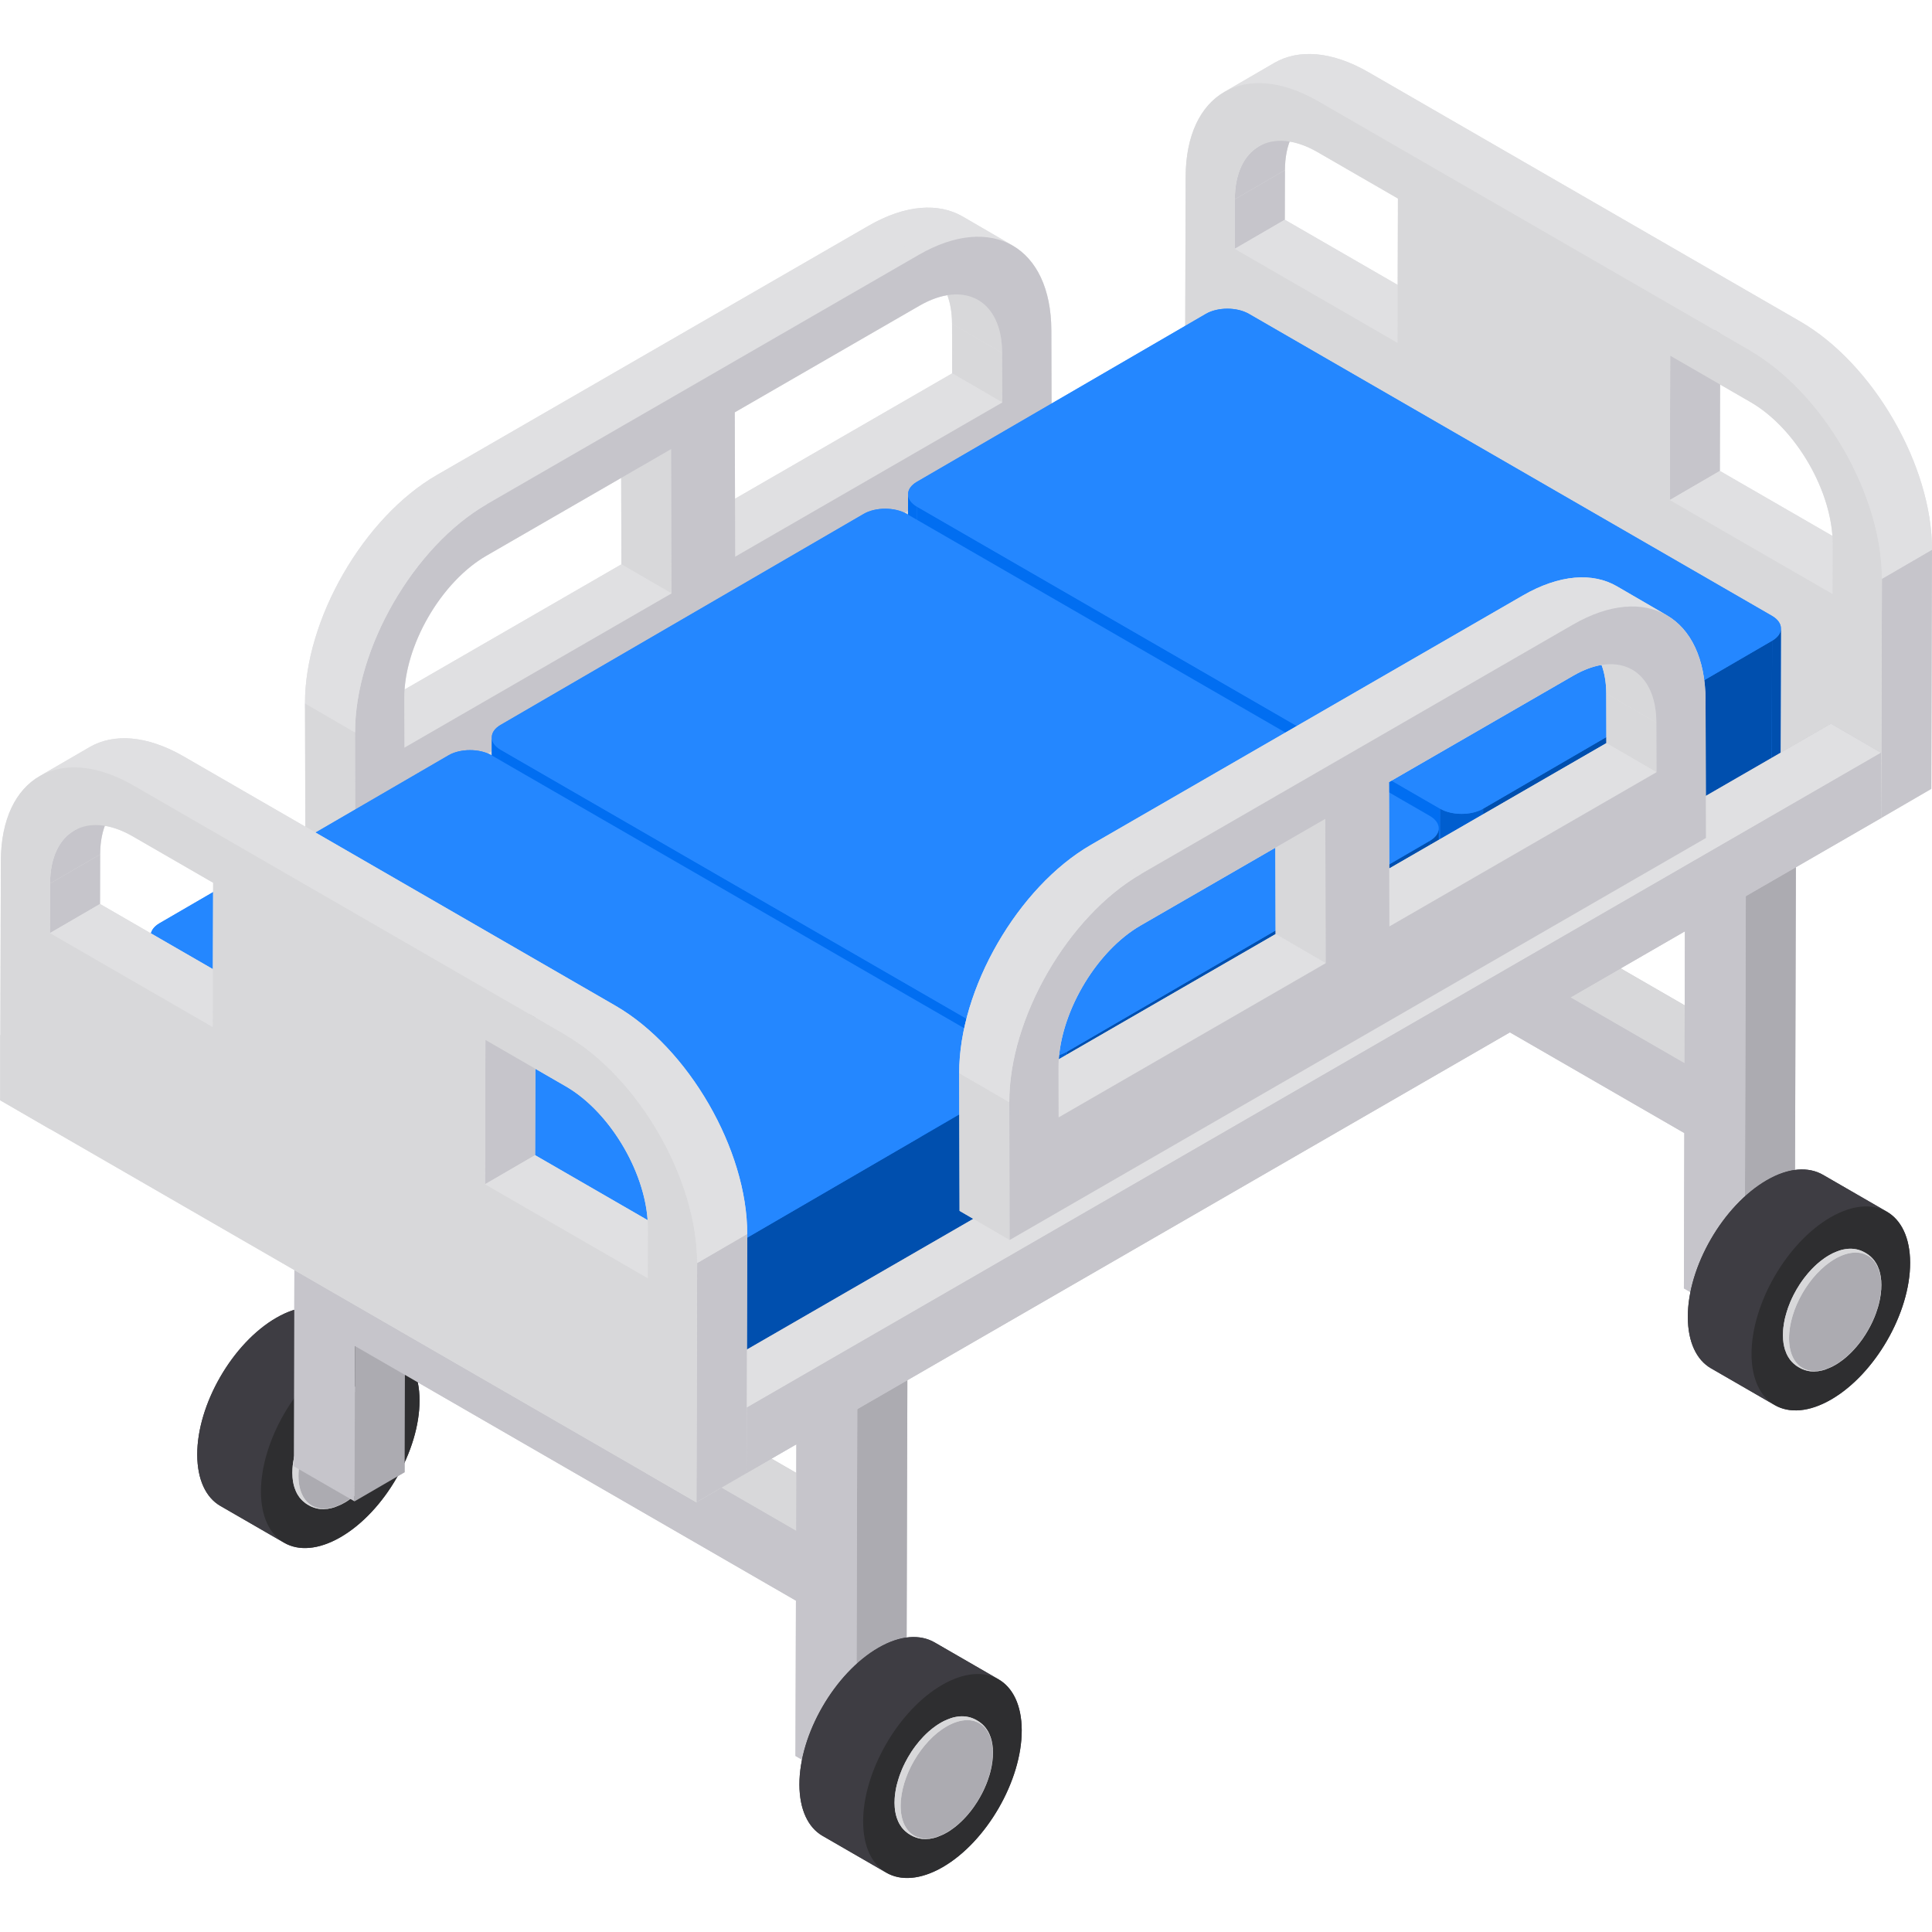 <?xml version="1.0" encoding="iso-8859-1"?>
<!-- Generator: Adobe Illustrator 19.0.0, SVG Export Plug-In . SVG Version: 6.00 Build 0)  -->
<svg version="1.1" id="Layer_1" xmlns="http://www.w3.org/2000/svg" xmlns:xlink="http://www.w3.org/1999/xlink" x="0px" y="0px"
	 viewBox="0 0 512.001 512.001" style="enable-background:new 0 0 512.001 512.001;" xml:space="preserve">
<g>
	<path style="fill:#3E3D43;" d="M310.58,284.835c3.832,2.312,9.181,2.035,15.095-1.378c11.607-6.701,20.984-22.943,20.946-36.28
		c-0.019-6.647-2.373-11.316-6.167-13.499c0.013,0.007,0.025,0.014,0.037,0.021l-16.924-9.771c-3.821-2.22-9.073-1.976-14.914,1.396
		c-11.606,6.7-20.984,22.943-20.946,36.28c0.019,6.626,2.319,11.355,6.091,13.547l16.924,9.771
		C310.674,284.893,310.627,284.863,310.58,284.835z"/>
	<path style="fill:#3E3D43;" d="M310.722,284.92l-16.924-9.771c-3.772-2.192-6.072-6.921-6.091-13.547
		c-0.038-13.336,9.34-29.579,20.946-36.28c5.84-3.372,11.093-3.616,14.914-1.396l16.924,9.771c-3.821-2.22-9.113-1.907-14.953,1.465
		c-11.606,6.7-20.984,22.943-20.946,36.28C304.611,278.067,306.949,282.728,310.722,284.92z"/>
</g>
<path style="fill:#2E2E30;" d="M325.675,283.457c-11.606,6.701-21.045,1.322-21.083-12.014c-0.038-13.336,9.34-29.579,20.946-36.28
	c11.607-6.701,21.045-1.322,21.083,12.014S337.28,276.756,325.675,283.457z"/>
<path style="fill:#D8D8DA;" d="M338.633,249.919c-0.062-0.253-0.154-0.587-0.239-0.833c-0.108-0.31-0.269-0.719-0.405-1.018
	c-0.095-0.207-0.236-0.476-0.353-0.672c-0.141-0.234-0.346-0.535-0.505-0.758c-0.017-0.024-0.173-0.24-0.501-0.597
	c-0.143-0.157-0.354-0.36-0.475-0.468c-0.302-0.266-0.479-0.399-0.648-0.522c-0.27-0.196-0.515-0.342-0.647-0.419l0,0l-0.174-0.101
	c-0.676-0.392-1.393-0.677-2.131-0.847c-1.016-0.234-1.866-0.208-2.309-0.177c-0.388,0.027-0.903,0.103-1.284,0.18
	c-0.341,0.068-0.789,0.19-1.118,0.3c-0.544,0.181-1.247,0.489-1.769,0.725c-0.282,0.127-0.636,0.341-0.909,0.487
	c-1.801,1.045-3.099,2.214-3.889,2.967c-0.326,0.31-0.987,0.967-1.76,1.872c-0.786,0.923-1.339,1.701-1.605,2.075
	c-0.218,0.307-0.793,1.139-1.425,2.234c-0.558,0.967-0.973,1.813-1.223,2.353c-0.14,0.303-0.567,1.226-0.996,2.433
	c-0.256,0.721-0.533,1.704-0.735,2.443c-0.243,0.89-0.545,2.74-0.579,3.685c-0.013,0.345-0.038,0.805-0.036,1.149
	c0.002,0.363,0.024,0.845,0.049,1.207c0.04,0.563,0.14,1.313,0.284,1.859c0.067,0.254,0.148,0.595,0.233,0.843
	c0.109,0.323,0.271,0.747,0.411,1.057c0.095,0.212,0.238,0.489,0.356,0.689c0.141,0.238,0.348,0.544,0.507,0.77
	c0.073,0.104,0.183,0.235,0.264,0.334c0.069,0.084,0.166,0.191,0.238,0.272c0.143,0.157,0.358,0.368,0.478,0.472
	c0.243,0.216,0.419,0.358,0.648,0.526c0.068,0.049,0.159,0.114,0.229,0.16c0.06,0.039,0.129,0.083,0.2,0.126
	c0.078,0.05,0.157,0.099,0.237,0.146l0.176,0.101c0.632,0.368,1.154,0.558,1.491,0.669c0.284,0.094,0.57,0.164,0.682,0.188
	c0.106,0.023,0.247,0.053,0.353,0.071c0.149,0.025,0.348,0.059,0.498,0.071c0.275,0.022,0.643,0.049,0.918,0.045
	c0.324-0.005,0.757-0.04,1.078-0.077c0.295-0.036,0.683-0.115,0.972-0.182c0.259-0.06,0.604-0.15,0.854-0.241
	c0.538-0.195,1.245-0.488,1.766-0.725c0.281-0.128,0.636-0.339,0.907-0.486c0.323-0.177,0.735-0.445,1.041-0.651
	c0.295-0.197,0.672-0.481,0.958-0.69c0.008-0.006,0.829-0.609,1.89-1.628c0.883-0.846,1.542-1.619,1.76-1.872
	c0.903-1.057,1.599-2.066,1.605-2.075c0.222-0.33,0.531-0.761,0.737-1.099c0.207-0.341,0.49-0.79,0.689-1.134
	c0.199-0.345,0.446-0.814,0.637-1.164c0.005-0.009,0.564-1.057,1.111-2.394c0.317-0.773,0.426-1.057,0.87-2.449
	c0.003-0.01,0.355-1.128,0.604-2.464c0.143-0.77,0.254-1.561,0.31-2.444C339.058,252.67,338.948,251.214,338.633,249.919z"/>
<path style="fill:#ACABB1;" d="M326.703,246.182c6.744-3.893,12.228-0.768,12.25,6.98c0.022,7.749-5.427,17.188-12.171,21.081
	c-6.743,3.893-12.228,0.768-12.25-6.982C314.51,259.513,319.959,250.074,326.703,246.182z"/>
<path style="fill:#D8D8DA;" d="M338.633,249.919c-0.062-0.253-0.154-0.587-0.239-0.833c-0.108-0.31-0.269-0.719-0.405-1.018
	c-0.095-0.207-0.236-0.476-0.353-0.672c-0.141-0.234-0.346-0.535-0.505-0.758c-0.017-0.024-0.173-0.24-0.501-0.597
	c-0.143-0.157-0.354-0.36-0.475-0.468c-0.302-0.266-0.479-0.399-0.648-0.522c-0.27-0.196-0.515-0.342-0.647-0.419l0,0l-0.174-0.101
	c-0.676-0.392-1.393-0.677-2.131-0.847c-1.016-0.234-1.866-0.208-2.309-0.177c-0.388,0.027-0.903,0.103-1.284,0.18
	c-0.341,0.068-0.789,0.19-1.118,0.3c-0.544,0.181-1.247,0.489-1.769,0.725c-0.282,0.127-0.636,0.341-0.909,0.487
	c-1.801,1.045-3.099,2.214-3.889,2.967c-0.326,0.31-0.987,0.967-1.76,1.872c-0.786,0.923-1.339,1.701-1.605,2.075
	c-0.218,0.307-0.793,1.139-1.425,2.234c-0.558,0.967-0.973,1.813-1.223,2.353c-0.14,0.303-0.567,1.226-0.996,2.433
	c-0.256,0.721-0.533,1.704-0.735,2.443c-0.243,0.89-0.545,2.74-0.579,3.685c-0.013,0.345-0.038,0.805-0.036,1.149
	c0.002,0.363,0.024,0.845,0.049,1.207c0.04,0.563,0.14,1.313,0.284,1.859c0.067,0.254,0.148,0.595,0.233,0.843
	c0.109,0.323,0.271,0.747,0.411,1.057c0.095,0.212,0.238,0.489,0.356,0.689c0.141,0.238,0.348,0.544,0.507,0.77
	c0.073,0.104,0.183,0.236,0.264,0.334c0.069,0.084,0.166,0.191,0.238,0.272c0.143,0.157,0.358,0.368,0.476,0.472
	c0.243,0.216,0.419,0.358,0.648,0.526c0.068,0.049,0.159,0.114,0.229,0.16c0.13,0.085,0.304,0.193,0.437,0.274l0.176,0.101
	c0.632,0.368,1.154,0.558,1.491,0.669c0.284,0.094,0.571,0.164,0.682,0.188c0.106,0.023,0.247,0.053,0.353,0.071
	c0.149,0.025,0.348,0.059,0.498,0.071c0.275,0.022,0.643,0.049,0.918,0.045c0.324-0.005,0.757-0.04,1.078-0.077
	c0.295-0.036,0.683-0.115,0.972-0.182c0.259-0.06,0.604-0.15,0.854-0.241c0.538-0.195,1.244-0.488,1.766-0.725
	c0.281-0.127,0.636-0.339,0.907-0.486c0.323-0.177,0.735-0.445,1.041-0.651c0.295-0.197,0.672-0.481,0.958-0.69
	c0.008-0.006,0.829-0.609,1.89-1.628c0.883-0.846,1.542-1.619,1.76-1.872c0.903-1.057,1.599-2.066,1.605-2.075
	c0.222-0.33,0.531-0.761,0.737-1.099c0.207-0.341,0.49-0.789,0.689-1.134c0.199-0.345,0.446-0.814,0.637-1.164
	c0.005-0.009,0.564-1.057,1.111-2.394c0.317-0.773,0.426-1.057,0.87-2.449c0.003-0.01,0.355-1.129,0.604-2.464
	c0.143-0.77,0.254-1.561,0.31-2.444C339.058,252.67,338.948,251.214,338.633,249.919z M326.782,274.243
	c-6.743,3.893-12.228,0.768-12.25-6.982c-0.022-7.748,5.427-17.186,12.17-21.08c6.744-3.893,12.228-0.768,12.25,6.98
	C338.975,260.911,333.526,270.349,326.782,274.243z"/>
<g>
	<polygon style="fill:#C6C5CB;" points="459.918,195.951 446.644,203.665 446.466,266.438 342.835,206.607 343.057,128.48 
		326.973,119.194 313.698,126.909 313.307,264.674 329.392,273.96 342.666,266.246 342.739,240.442 446.37,300.273 446.253,341.431 
		462.337,350.717 475.612,343.002 476.002,205.237 	"/>
	<polygon style="fill:#C6C5CB;" points="211.207,327.579 211.03,390.353 107.399,330.522 107.62,252.395 91.536,243.109 
		78.262,250.823 77.871,388.588 93.955,397.874 107.23,390.16 107.303,364.357 210.934,424.188 210.817,465.345 226.901,474.631 
		240.176,466.917 240.566,329.151 224.483,319.865 	"/>
</g>
<g style="enable-background:new    ;">
	<g>
		<polygon style="fill:#D8D8DA;" points="329.509,232.803 342.783,225.089 342.666,266.246 329.392,273.96 		"/>
		<polygon style="fill:#D8D8DA;" points="329.782,136.195 343.057,128.48 342.835,206.607 329.561,214.322 		"/>
		<polygon style="fill:#D8D8DA;" points="313.698,126.909 326.973,119.194 343.057,128.48 329.782,136.195 		"/>
		<polygon style="fill:#D8D8DA;" points="329.561,214.322 342.835,206.607 459.697,274.078 446.422,281.792 		"/>
	</g>
	<polygon style="fill:#ACABB1;" points="462.728,212.951 476.002,205.237 475.612,343.002 462.337,350.717 	"/>
	<polygon style="fill:#D8D8DA;" points="446.644,203.665 459.918,195.951 476.002,205.237 462.728,212.951 	"/>
	<polygon style="fill:#C6C5CB;" points="462.728,212.951 462.337,350.717 446.253,341.431 446.37,300.273 329.509,232.803 
		329.392,273.96 313.307,264.674 313.698,126.909 329.782,136.195 329.561,214.322 446.422,281.792 446.644,203.665 	"/>
</g>
<g>
	<path style="fill:#3E3D43;" d="M470.164,372.271c3.832,2.312,9.181,2.035,15.095-1.378c11.607-6.701,20.984-22.943,20.946-36.28
		c-0.019-6.647-2.373-11.316-6.167-13.499c0.013,0.007,0.025,0.014,0.037,0.021l-16.924-9.771c-3.821-2.22-9.073-1.976-14.914,1.396
		c-11.606,6.7-20.984,22.943-20.946,36.28c0.019,6.626,2.319,11.355,6.091,13.547l16.924,9.771
		C470.258,372.329,470.211,372.299,470.164,372.271z"/>
	<path style="fill:#3E3D43;" d="M470.305,372.356l-16.924-9.771c-3.772-2.192-6.072-6.921-6.091-13.547
		c-0.038-13.336,9.34-29.579,20.946-36.28c5.84-3.372,11.093-3.616,14.914-1.396l16.924,9.771c-3.821-2.22-9.113-1.907-14.952,1.465
		c-11.606,6.7-20.984,22.943-20.946,36.28C464.195,365.503,466.533,370.164,470.305,372.356z"/>
</g>
<path style="fill:#2E2E30;" d="M485.259,370.893c-11.606,6.7-21.045,1.322-21.083-12.014s9.34-29.579,20.946-36.28
	c11.607-6.701,21.045-1.322,21.083,12.014C506.243,347.949,496.865,364.192,485.259,370.893z"/>
<path style="fill:#D8D8DA;" d="M498.216,337.355c-0.062-0.253-0.154-0.587-0.239-0.833c-0.108-0.31-0.269-0.719-0.405-1.018
	c-0.095-0.207-0.236-0.476-0.353-0.672c-0.141-0.234-0.346-0.535-0.505-0.758c-0.017-0.024-0.173-0.24-0.5-0.597
	c-0.143-0.157-0.354-0.361-0.475-0.468c-0.302-0.266-0.479-0.399-0.648-0.522c-0.27-0.196-0.515-0.342-0.647-0.419l0,0l-0.174-0.101
	c-0.676-0.392-1.393-0.677-2.131-0.847c-1.016-0.234-1.866-0.208-2.309-0.177c-0.388,0.027-0.903,0.103-1.284,0.18
	c-0.341,0.068-0.789,0.19-1.118,0.3c-0.544,0.181-1.247,0.489-1.769,0.725c-0.282,0.128-0.636,0.341-0.909,0.487
	c-1.801,1.045-3.099,2.214-3.889,2.967c-0.326,0.31-0.987,0.967-1.76,1.872c-0.786,0.923-1.339,1.701-1.605,2.075
	c-0.218,0.307-0.793,1.139-1.425,2.234c-0.558,0.967-0.973,1.813-1.223,2.353c-0.14,0.303-0.567,1.226-0.995,2.433
	c-0.256,0.721-0.533,1.704-0.735,2.443c-0.243,0.89-0.545,2.74-0.579,3.685c-0.013,0.345-0.038,0.805-0.036,1.149
	c0.002,0.363,0.024,0.845,0.049,1.207c0.04,0.563,0.14,1.313,0.284,1.859c0.067,0.254,0.148,0.595,0.233,0.843
	c0.109,0.323,0.271,0.747,0.411,1.057c0.095,0.212,0.238,0.489,0.356,0.689c0.141,0.238,0.348,0.544,0.507,0.77
	c0.073,0.105,0.183,0.235,0.264,0.334c0.069,0.084,0.166,0.191,0.238,0.272c0.143,0.157,0.358,0.368,0.476,0.472
	c0.243,0.216,0.419,0.358,0.648,0.526c0.068,0.049,0.159,0.114,0.229,0.16c0.06,0.039,0.129,0.083,0.2,0.126
	c0.078,0.05,0.157,0.099,0.237,0.146l0.176,0.101c0.632,0.368,1.154,0.558,1.491,0.669c0.284,0.094,0.57,0.164,0.682,0.188
	c0.106,0.023,0.247,0.053,0.353,0.071c0.149,0.025,0.348,0.059,0.498,0.071c0.275,0.022,0.643,0.049,0.918,0.045
	c0.324-0.005,0.757-0.04,1.078-0.077c0.295-0.036,0.683-0.115,0.972-0.181c0.259-0.06,0.604-0.15,0.854-0.241
	c0.538-0.195,1.244-0.488,1.766-0.725c0.281-0.127,0.636-0.339,0.907-0.486c0.323-0.177,0.735-0.445,1.041-0.651
	c0.295-0.197,0.672-0.481,0.958-0.69c0.008-0.006,0.829-0.609,1.89-1.628c0.883-0.846,1.542-1.619,1.76-1.872
	c0.903-1.057,1.599-2.066,1.605-2.075c0.221-0.33,0.531-0.761,0.737-1.099c0.207-0.341,0.49-0.789,0.689-1.134
	c0.199-0.345,0.446-0.814,0.637-1.164c0.005-0.009,0.564-1.057,1.111-2.394c0.317-0.773,0.426-1.057,0.87-2.449
	c0.003-0.01,0.355-1.128,0.604-2.464c0.143-0.77,0.254-1.561,0.31-2.444C498.642,340.106,498.532,338.65,498.216,337.355z"/>
<path style="fill:#ACABB1;" d="M486.287,333.618c6.744-3.893,12.228-0.768,12.25,6.98c0.022,7.749-5.427,17.188-12.171,21.081
	c-6.743,3.893-12.228,0.768-12.25-6.982C474.094,346.95,479.543,337.511,486.287,333.618z"/>
<path style="fill:#D8D8DA;" d="M498.216,337.355c-0.062-0.253-0.154-0.587-0.239-0.833c-0.108-0.31-0.269-0.719-0.405-1.018
	c-0.095-0.207-0.236-0.476-0.353-0.672c-0.141-0.234-0.346-0.535-0.505-0.758c-0.017-0.024-0.173-0.24-0.5-0.597
	c-0.143-0.157-0.354-0.361-0.475-0.468c-0.302-0.266-0.479-0.399-0.648-0.522c-0.27-0.196-0.515-0.342-0.647-0.419l0,0l-0.174-0.101
	c-0.676-0.392-1.393-0.677-2.131-0.847c-1.016-0.234-1.866-0.208-2.309-0.177c-0.388,0.027-0.903,0.103-1.284,0.18
	c-0.341,0.068-0.789,0.19-1.118,0.3c-0.544,0.181-1.247,0.489-1.769,0.725c-0.282,0.128-0.636,0.341-0.909,0.487
	c-1.801,1.045-3.099,2.214-3.889,2.967c-0.326,0.31-0.987,0.967-1.76,1.872c-0.786,0.923-1.339,1.701-1.605,2.075
	c-0.218,0.307-0.793,1.139-1.425,2.234c-0.558,0.967-0.973,1.813-1.223,2.353c-0.14,0.303-0.567,1.226-0.995,2.433
	c-0.256,0.721-0.533,1.704-0.735,2.443c-0.243,0.89-0.545,2.74-0.579,3.685c-0.013,0.345-0.038,0.805-0.036,1.149
	c0.002,0.363,0.024,0.845,0.049,1.207c0.04,0.563,0.14,1.313,0.284,1.859c0.067,0.254,0.148,0.595,0.233,0.843
	c0.109,0.323,0.271,0.747,0.411,1.057c0.095,0.212,0.238,0.489,0.356,0.689c0.141,0.238,0.348,0.544,0.507,0.77
	c0.073,0.105,0.183,0.236,0.264,0.334c0.069,0.084,0.166,0.191,0.238,0.272c0.143,0.157,0.358,0.368,0.476,0.472
	c0.243,0.216,0.419,0.358,0.648,0.526c0.068,0.049,0.159,0.114,0.229,0.16c0.13,0.085,0.304,0.193,0.437,0.274l0.176,0.101
	c0.632,0.368,1.154,0.558,1.491,0.669c0.284,0.094,0.57,0.164,0.682,0.188c0.106,0.023,0.247,0.053,0.353,0.071
	c0.149,0.025,0.348,0.059,0.498,0.071c0.275,0.022,0.643,0.049,0.918,0.045c0.324-0.005,0.757-0.04,1.078-0.077
	c0.295-0.036,0.683-0.115,0.972-0.181c0.259-0.06,0.604-0.15,0.854-0.241c0.538-0.195,1.244-0.488,1.766-0.725
	c0.281-0.127,0.636-0.339,0.907-0.486c0.323-0.177,0.735-0.445,1.041-0.651c0.295-0.197,0.672-0.481,0.958-0.69
	c0.008-0.006,0.829-0.609,1.89-1.628c0.883-0.846,1.542-1.619,1.76-1.872c0.903-1.057,1.599-2.066,1.605-2.075
	c0.221-0.33,0.531-0.761,0.737-1.099c0.207-0.341,0.49-0.789,0.689-1.134c0.199-0.345,0.446-0.814,0.637-1.164
	c0.005-0.009,0.564-1.057,1.111-2.394c0.317-0.773,0.426-1.057,0.87-2.449c0.003-0.01,0.355-1.128,0.604-2.464
	c0.143-0.77,0.254-1.561,0.31-2.444C498.642,340.106,498.532,338.65,498.216,337.355z M486.367,361.68
	c-6.743,3.893-12.228,0.768-12.25-6.982c-0.022-7.748,5.427-17.186,12.17-21.08c6.744-3.893,12.228-0.768,12.25,6.98
	C498.559,348.347,493.11,357.785,486.367,361.68z"/>
<g>
	<path style="fill:#3E3D43;" d="M75.144,408.748c3.832,2.312,9.182,2.035,15.095-1.378c11.607-6.701,20.984-22.943,20.946-36.28
		c-0.019-6.647-2.373-11.316-6.167-13.499c0.013,0.007,0.025,0.014,0.037,0.021l-16.924-9.771c-3.821-2.22-9.073-1.976-14.914,1.396
		c-11.606,6.7-20.984,22.943-20.946,36.28c0.019,6.626,2.319,11.355,6.091,13.547l16.924,9.771
		C75.238,408.807,75.191,408.777,75.144,408.748z"/>
	<path style="fill:#3E3D43;" d="M75.286,408.835l-16.924-9.771c-3.772-2.192-6.072-6.921-6.091-13.547
		c-0.038-13.336,9.34-29.579,20.946-36.28c5.84-3.372,11.093-3.616,14.914-1.396l16.924,9.771c-3.821-2.22-9.113-1.907-14.952,1.465
		c-11.606,6.7-20.984,22.943-20.946,36.28C69.174,401.981,71.514,406.643,75.286,408.835z"/>
</g>
<path style="fill:#2E2E30;" d="M90.238,407.371c-11.606,6.701-21.045,1.322-21.083-12.014c-0.038-13.336,9.34-29.579,20.946-36.28
	c11.607-6.701,21.045-1.322,21.083,12.014S101.845,400.67,90.238,407.371z"/>
<path style="fill:#D8D8DA;" d="M103.196,373.834c-0.062-0.253-0.154-0.587-0.239-0.833c-0.108-0.31-0.269-0.719-0.405-1.018
	c-0.095-0.207-0.236-0.476-0.353-0.672c-0.141-0.234-0.346-0.535-0.505-0.758c-0.017-0.024-0.173-0.24-0.501-0.597
	c-0.143-0.157-0.354-0.361-0.475-0.468c-0.302-0.266-0.479-0.399-0.648-0.522c-0.27-0.196-0.515-0.342-0.647-0.419l0,0l-0.174-0.101
	c-0.676-0.392-1.393-0.677-2.132-0.847c-1.016-0.234-1.866-0.208-2.309-0.177c-0.388,0.027-0.903,0.103-1.284,0.18
	c-0.341,0.068-0.789,0.19-1.118,0.3c-0.544,0.181-1.247,0.489-1.769,0.725c-0.282,0.127-0.636,0.341-0.909,0.487
	c-1.801,1.045-3.099,2.214-3.889,2.968c-0.326,0.31-0.987,0.966-1.76,1.872c-0.786,0.923-1.339,1.701-1.605,2.075
	c-0.218,0.307-0.793,1.139-1.425,2.234c-0.558,0.967-0.973,1.813-1.223,2.353c-0.14,0.303-0.567,1.226-0.995,2.433
	c-0.256,0.721-0.533,1.704-0.735,2.443c-0.243,0.89-0.545,2.74-0.579,3.685c-0.013,0.345-0.038,0.805-0.036,1.149
	c0.002,0.363,0.024,0.845,0.049,1.207c0.04,0.563,0.14,1.313,0.284,1.859c0.067,0.254,0.148,0.595,0.232,0.843
	c0.109,0.323,0.271,0.747,0.411,1.057c0.095,0.212,0.238,0.489,0.356,0.689c0.141,0.238,0.348,0.544,0.507,0.77
	c0.073,0.104,0.183,0.235,0.264,0.334c0.069,0.084,0.166,0.191,0.238,0.272c0.143,0.157,0.358,0.368,0.478,0.472
	c0.243,0.216,0.419,0.358,0.648,0.526c0.068,0.049,0.159,0.114,0.229,0.16c0.06,0.039,0.129,0.083,0.2,0.126
	c0.078,0.05,0.157,0.099,0.237,0.146l0.176,0.101c0.632,0.368,1.154,0.558,1.491,0.669c0.284,0.094,0.571,0.164,0.682,0.188
	c0.106,0.023,0.247,0.053,0.353,0.071c0.149,0.025,0.348,0.059,0.498,0.071c0.275,0.022,0.643,0.049,0.918,0.045
	c0.324-0.005,0.757-0.04,1.078-0.077c0.295-0.036,0.683-0.115,0.972-0.182c0.259-0.06,0.604-0.15,0.854-0.241
	c0.538-0.195,1.244-0.488,1.766-0.725c0.281-0.127,0.636-0.339,0.907-0.486c0.323-0.177,0.735-0.445,1.041-0.651
	c0.295-0.197,0.672-0.481,0.958-0.69c0.008-0.006,0.829-0.609,1.89-1.628c0.883-0.846,1.542-1.619,1.76-1.872
	c0.903-1.057,1.599-2.066,1.605-2.075c0.222-0.33,0.531-0.761,0.737-1.099c0.207-0.341,0.49-0.789,0.689-1.134
	c0.199-0.345,0.446-0.814,0.637-1.164c0.005-0.009,0.564-1.057,1.111-2.394c0.317-0.773,0.426-1.057,0.87-2.449
	c0.003-0.01,0.355-1.128,0.604-2.464c0.143-0.77,0.254-1.561,0.31-2.444C103.621,376.584,103.512,375.129,103.196,373.834z"/>
<path style="fill:#ACABB1;" d="M91.267,370.096c6.744-3.893,12.228-0.768,12.25,6.98c0.022,7.749-5.427,17.188-12.171,21.081
	c-6.743,3.893-12.228,0.768-12.25-6.982C79.074,383.427,84.523,373.989,91.267,370.096z"/>
<path style="fill:#D8D8DA;" d="M103.196,373.834c-0.062-0.253-0.154-0.587-0.239-0.833c-0.108-0.31-0.269-0.719-0.405-1.018
	c-0.095-0.207-0.236-0.476-0.353-0.672c-0.141-0.234-0.346-0.536-0.505-0.758c-0.017-0.024-0.173-0.24-0.501-0.597
	c-0.143-0.157-0.354-0.361-0.475-0.468c-0.302-0.266-0.479-0.399-0.648-0.522c-0.27-0.196-0.515-0.342-0.647-0.419l0,0l-0.174-0.101
	c-0.676-0.392-1.393-0.677-2.131-0.847c-1.016-0.234-1.866-0.208-2.309-0.177c-0.388,0.027-0.903,0.103-1.284,0.18
	c-0.341,0.068-0.789,0.19-1.118,0.3c-0.544,0.181-1.247,0.489-1.769,0.725c-0.282,0.127-0.636,0.341-0.909,0.487
	c-1.801,1.045-3.099,2.214-3.889,2.968c-0.326,0.31-0.987,0.966-1.76,1.872c-0.786,0.923-1.339,1.701-1.605,2.075
	c-0.218,0.307-0.793,1.139-1.425,2.234c-0.558,0.967-0.973,1.813-1.223,2.353c-0.14,0.303-0.567,1.226-0.995,2.433
	c-0.256,0.721-0.533,1.704-0.735,2.443c-0.243,0.89-0.545,2.74-0.579,3.685c-0.013,0.345-0.038,0.805-0.036,1.149
	c0.002,0.363,0.024,0.845,0.049,1.207c0.04,0.563,0.14,1.313,0.284,1.859c0.067,0.254,0.148,0.595,0.232,0.843
	c0.109,0.323,0.271,0.747,0.411,1.057c0.095,0.212,0.238,0.489,0.356,0.689c0.141,0.238,0.348,0.544,0.507,0.77
	c0.073,0.104,0.183,0.236,0.264,0.334c0.069,0.084,0.166,0.191,0.238,0.272c0.143,0.157,0.358,0.368,0.476,0.472
	c0.243,0.216,0.419,0.358,0.648,0.526c0.068,0.049,0.159,0.114,0.229,0.16c0.13,0.085,0.304,0.193,0.437,0.274l0.176,0.101
	c0.632,0.368,1.154,0.558,1.491,0.669c0.284,0.094,0.571,0.164,0.682,0.188c0.106,0.023,0.247,0.053,0.353,0.071
	c0.149,0.025,0.348,0.059,0.498,0.071c0.275,0.022,0.643,0.049,0.918,0.045c0.324-0.005,0.757-0.04,1.078-0.077
	c0.295-0.036,0.683-0.115,0.972-0.182c0.259-0.06,0.604-0.15,0.854-0.241c0.538-0.195,1.244-0.488,1.766-0.725
	c0.281-0.128,0.636-0.339,0.907-0.486c0.323-0.177,0.735-0.445,1.041-0.651c0.295-0.197,0.672-0.481,0.958-0.69
	c0.008-0.006,0.829-0.609,1.89-1.628c0.883-0.846,1.542-1.619,1.76-1.872c0.903-1.057,1.599-2.066,1.605-2.075
	c0.222-0.33,0.531-0.761,0.737-1.099c0.207-0.341,0.49-0.789,0.689-1.134c0.199-0.345,0.446-0.814,0.637-1.164
	c0.005-0.009,0.564-1.057,1.111-2.394c0.317-0.773,0.426-1.057,0.87-2.449c0.003-0.01,0.355-1.128,0.604-2.464
	c0.143-0.77,0.254-1.561,0.31-2.444C103.621,376.584,103.512,375.129,103.196,373.834z M91.346,398.157
	c-6.743,3.893-12.228,0.768-12.25-6.982c-0.022-7.748,5.427-17.186,12.17-21.08c6.744-3.893,12.228-0.768,12.25,6.98
	C103.539,384.825,98.09,394.264,91.346,398.157z"/>
<path style="fill:#E0E0E2;" d="M477.084,85.2L362.628,19.118c-9.736-5.622-18.557-6.144-24.926-2.443l-13.274,7.714
	c0.02-0.011,0.042-0.021,0.063-0.032c-6.324,3.639-10.248,11.422-10.28,22.503l-0.18,63.384l184.516,106.53l13.274-7.714
	l0.18-63.384C512.063,123.443,496.433,96.372,477.084,85.2z M370.402,75.509l-29.915-17.272l0.038-13.148
	c0.008-2.901,0.449-5.433,1.243-7.57c2.313,0.378,4.805,1.293,7.403,2.793l21.297,12.295L370.402,75.509z M455.85,101.903
	l8.066,4.657c11.42,6.593,20.76,22.071,21.696,35.466l-29.828-17.221L455.85,101.903z"/>
<g style="enable-background:new    ;">
	<g>
		<polygon style="fill:#C6C5CB;" points="327.248,52.805 340.524,45.09 340.486,58.237 327.212,65.952 		"/>
		<path style="fill:#C6C5CB;" d="M333.622,38.79l13.274-7.714c-3.923,2.279-6.354,7.126-6.374,14.015l-13.274,7.714
			C327.268,45.916,329.701,41.068,333.622,38.79z"/>
	</g>
	<g>
		<polygon style="fill:#E0E0E2;" points="327.212,65.952 340.486,58.237 383.633,83.149 370.359,90.863 		"/>
		<path style="fill:#E0E0E2;" d="M324.426,24.391l13.274-7.714c6.369-3.701,15.19-3.179,24.926,2.443l-13.274,7.714
			C339.616,21.211,330.796,20.689,324.426,24.391z"/>
	</g>
	<polygon style="fill:#C6C5CB;" points="442.619,94.264 455.893,86.55 455.784,124.806 442.51,132.52 	"/>
	<polygon style="fill:#E0E0E2;" points="442.51,132.52 455.784,124.806 498.931,149.716 485.657,157.43 	"/>
	<polygon style="fill:#C6C5CB;" points="498.726,153.391 512,145.676 511.82,209.06 498.546,216.774 	"/>
	<polygon style="fill:#E0E0E2;" points="349.353,26.833 362.628,19.118 477.084,85.2 463.809,92.914 	"/>
	<path style="fill:#D8D8DA;" d="M463.809,92.914c19.348,11.171,34.979,38.243,34.915,60.477l-0.18,63.384l-184.515-106.53
		l0.18-63.384c0.063-22.233,15.795-31.199,35.144-20.028L463.809,92.914z M370.359,90.863l0.109-38.255L349.17,40.313
		c-12.068-6.967-21.882-1.374-21.921,12.492l-0.038,13.148L370.359,90.863 M485.657,157.43l0.038-13.148
		c0.04-13.867-9.711-30.756-21.779-37.723l-21.297-12.295l-0.109,38.255L485.657,157.43"/>
	<path style="fill:#E0E0E2;" d="M463.809,92.914l13.274-7.714c19.348,11.171,34.979,38.243,34.915,60.477l-13.274,7.714
		C498.788,131.157,483.159,104.085,463.809,92.914z"/>
</g>
<path style="fill:#E0E0E2;" d="M278.619,87.568c-0.031-11.078-3.956-18.86-10.281-22.501c0.02,0.011,0.042,0.021,0.062,0.032
	l-13.274-7.714c-6.369-3.701-15.189-3.181-24.925,2.441l-114.463,66.085c-19.343,11.168-34.973,38.246-34.91,60.472l0.103,36.521
	l13.274,7.714l184.516-106.53L278.619,87.568z M194.721,109.273l48.93-28.25c2.6-1.5,5.093-2.416,7.408-2.794
	c0.796,2.139,1.237,4.673,1.244,7.576l0.038,13.141l-57.556,33.23L194.721,109.273z M128.912,147.268l35.706-20.615l0.065,22.902
	l-57.466,33.179C108.155,169.34,117.494,153.861,128.912,147.268z"/>
<g style="enable-background:new    ;">
	<g>
		<polygon style="fill:#D8D8DA;" points="265.616,106.66 252.342,98.945 252.304,85.805 265.579,93.519 		"/>
		<path style="fill:#D8D8DA;" d="M245.928,71.786l13.274,7.714c3.924,2.28,6.356,7.129,6.376,14.018l-13.274-7.714
			C252.284,78.915,249.852,74.066,245.928,71.786z"/>
	</g>
	<g>
		<path style="fill:#E0E0E2;" d="M255.125,57.386L268.4,65.1c-6.369-3.701-15.189-3.181-24.925,2.441L230.2,59.826
			C239.936,54.206,248.756,53.685,255.125,57.386z"/>
		<polygon style="fill:#E0E0E2;" points="194.829,147.529 181.554,139.814 252.342,98.945 265.616,106.66 		"/>
	</g>
	<polygon style="fill:#D8D8DA;" points="177.958,157.269 164.682,149.555 164.575,111.3 177.849,119.015 	"/>
	<polygon style="fill:#E0E0E2;" points="107.171,198.139 93.896,190.424 164.682,149.555 177.958,157.269 	"/>
	<polygon style="fill:#D8D8DA;" points="94.206,230.62 80.932,222.906 80.827,186.384 94.102,194.099 	"/>
	<polygon style="fill:#E0E0E2;" points="129.011,133.627 115.737,125.912 230.2,59.826 243.475,67.541 	"/>
	<path style="fill:#C6C5CB;" d="M243.475,67.541c19.348-11.171,35.08-2.198,35.144,20.028l0.103,36.521L94.206,230.62l-0.103-36.521
		c-0.063-22.226,15.567-49.306,34.91-60.472L243.475,67.541z M265.616,106.66l-0.038-13.141
		c-0.04-13.867-9.853-19.466-21.927-12.496l-48.93,28.25l0.109,38.255L265.616,106.66 M177.958,157.269l-0.109-38.255
		l-48.937,28.254c-12.068,6.967-21.817,23.863-21.779,37.729l0.038,13.141L177.958,157.269"/>
	<path style="fill:#E0E0E2;" d="M94.102,194.099l-13.274-7.714c-0.063-22.226,15.567-49.306,34.91-60.472l13.274,7.714
		C109.669,144.793,94.039,171.873,94.102,194.099z"/>
</g>
<g style="enable-background:new    ;">
	<g>
		<polygon style="fill:#D8D8DA;" points="13.323,299.288 0.049,291.573 0,274.301 13.274,282.016 		"/>
		<polygon style="fill:#D8D8DA;" points="13.274,282.016 0,274.301 314.076,92.969 327.352,100.683 		"/>
		<polygon style="fill:#D8D8DA;" points="327.352,100.683 327.4,117.955 13.323,299.288 13.274,282.016 		"/>
	</g>
	<polygon style="fill:#ACABB1;" points="94.072,356.717 107.347,349.003 107.23,390.16 93.955,397.874 	"/>
	<g>
		<polygon style="fill:#D8D8DA;" points="94.346,260.109 107.62,252.395 107.399,330.522 94.124,338.236 		"/>
		<polygon style="fill:#D8D8DA;" points="78.262,250.822 91.536,243.109 107.62,252.395 94.346,260.109 		"/>
		<polygon style="fill:#D8D8DA;" points="94.124,338.236 107.399,330.522 224.261,397.992 210.986,405.706 		"/>
	</g>
	<polygon style="fill:#ACABB1;" points="227.291,336.865 240.566,329.151 240.176,466.917 226.901,474.631 	"/>
	<polygon style="fill:#D8D8DA;" points="211.207,327.579 224.483,319.865 240.566,329.151 227.291,336.865 	"/>
	<polygon style="fill:#C6C5CB;" points="227.291,336.865 226.901,474.631 210.818,465.345 210.934,424.188 94.072,356.717 
		93.955,397.874 77.871,388.588 78.262,250.822 94.346,260.109 94.124,338.236 210.986,405.706 211.207,327.579 	"/>
</g>
<g>
	<path style="fill:#3E3D43;" d="M234.728,496.185c3.832,2.312,9.182,2.035,15.095-1.378c11.607-6.701,20.984-22.943,20.946-36.28
		c-0.019-6.647-2.373-11.316-6.167-13.499c0.013,0.007,0.025,0.014,0.037,0.021l-16.924-9.771c-3.821-2.22-9.073-1.976-14.914,1.396
		c-11.606,6.7-20.984,22.943-20.946,36.28c0.019,6.626,2.319,11.355,6.091,13.547l16.924,9.771
		C234.822,496.243,234.775,496.213,234.728,496.185z"/>
	<path style="fill:#3E3D43;" d="M234.869,496.271l-16.924-9.771c-3.772-2.192-6.072-6.921-6.091-13.547
		c-0.038-13.336,9.34-29.579,20.946-36.28c5.84-3.372,11.093-3.616,14.914-1.396l16.924,9.771c-3.821-2.22-9.113-1.907-14.952,1.465
		c-11.606,6.7-20.984,22.943-20.946,36.28C228.758,489.417,231.097,494.079,234.869,496.271z"/>
</g>
<path style="fill:#2E2E30;" d="M249.823,494.807c-11.606,6.7-21.045,1.322-21.083-12.014s9.34-29.579,20.946-36.28
	c11.607-6.701,21.045-1.322,21.083,12.014S261.428,488.106,249.823,494.807z"/>
<path style="fill:#D8D8DA;" d="M262.78,461.27c-0.062-0.253-0.154-0.587-0.239-0.833c-0.108-0.31-0.269-0.719-0.405-1.018
	c-0.095-0.207-0.236-0.476-0.353-0.672c-0.141-0.234-0.346-0.535-0.505-0.758c-0.017-0.024-0.173-0.24-0.501-0.597
	c-0.143-0.157-0.354-0.36-0.475-0.468c-0.302-0.266-0.479-0.399-0.648-0.522c-0.27-0.196-0.515-0.342-0.647-0.419l0,0l-0.174-0.101
	c-0.676-0.392-1.393-0.677-2.132-0.847c-1.016-0.234-1.866-0.208-2.309-0.177c-0.388,0.027-0.903,0.103-1.284,0.18
	c-0.341,0.068-0.789,0.19-1.118,0.3c-0.544,0.181-1.247,0.489-1.769,0.725c-0.282,0.127-0.636,0.341-0.909,0.487
	c-1.801,1.045-3.099,2.214-3.889,2.967c-0.326,0.31-0.987,0.967-1.76,1.872c-0.786,0.923-1.339,1.701-1.605,2.075
	c-0.218,0.307-0.793,1.139-1.425,2.234c-0.558,0.967-0.973,1.813-1.223,2.353c-0.14,0.303-0.567,1.226-0.995,2.433
	c-0.256,0.721-0.533,1.704-0.735,2.443c-0.243,0.89-0.545,2.74-0.579,3.685c-0.013,0.345-0.038,0.805-0.036,1.149
	c0.002,0.363,0.024,0.845,0.049,1.207c0.04,0.563,0.14,1.313,0.284,1.859c0.067,0.254,0.148,0.595,0.232,0.843
	c0.109,0.323,0.271,0.747,0.411,1.057c0.095,0.212,0.238,0.489,0.356,0.689c0.141,0.238,0.348,0.544,0.507,0.77
	c0.073,0.104,0.183,0.235,0.264,0.334c0.069,0.084,0.166,0.191,0.238,0.272c0.143,0.157,0.358,0.368,0.476,0.472
	c0.243,0.216,0.419,0.358,0.648,0.526c0.068,0.049,0.159,0.114,0.229,0.16c0.06,0.039,0.129,0.083,0.2,0.126
	c0.078,0.05,0.157,0.099,0.237,0.146l0.176,0.101c0.632,0.368,1.154,0.558,1.491,0.669c0.284,0.094,0.571,0.164,0.682,0.188
	c0.106,0.023,0.247,0.053,0.353,0.071c0.149,0.025,0.348,0.059,0.498,0.071c0.275,0.022,0.643,0.049,0.918,0.045
	c0.324-0.005,0.757-0.04,1.078-0.077c0.295-0.036,0.683-0.115,0.972-0.182c0.259-0.06,0.604-0.15,0.854-0.241
	c0.538-0.195,1.244-0.488,1.766-0.725c0.281-0.128,0.636-0.339,0.907-0.486c0.323-0.177,0.735-0.445,1.041-0.651
	c0.295-0.197,0.672-0.481,0.958-0.69c0.008-0.006,0.829-0.609,1.89-1.628c0.883-0.846,1.542-1.619,1.76-1.872
	c0.903-1.057,1.599-2.066,1.605-2.075c0.222-0.33,0.531-0.761,0.737-1.099c0.207-0.341,0.49-0.789,0.689-1.134
	c0.199-0.345,0.446-0.814,0.637-1.164c0.005-0.009,0.564-1.057,1.111-2.394c0.317-0.773,0.426-1.057,0.87-2.449
	c0.003-0.01,0.355-1.128,0.604-2.464c0.143-0.77,0.254-1.561,0.31-2.444C263.206,464.02,263.096,462.565,262.78,461.27z"/>
<path style="fill:#ACABB1;" d="M250.851,457.532c6.744-3.893,12.228-0.768,12.25,6.98c0.022,7.749-5.427,17.188-12.171,21.081
	c-6.743,3.893-12.228,0.768-12.25-6.982C238.658,470.863,244.107,461.425,250.851,457.532z"/>
<path style="fill:#D8D8DA;" d="M262.78,461.27c-0.062-0.253-0.154-0.587-0.239-0.833c-0.108-0.31-0.269-0.719-0.405-1.018
	c-0.095-0.207-0.236-0.476-0.353-0.672c-0.141-0.234-0.346-0.535-0.505-0.758c-0.017-0.024-0.173-0.24-0.501-0.597
	c-0.143-0.157-0.354-0.36-0.475-0.468c-0.302-0.266-0.479-0.399-0.648-0.522c-0.27-0.196-0.515-0.342-0.647-0.419l0,0l-0.174-0.101
	c-0.676-0.392-1.393-0.677-2.132-0.847c-1.016-0.234-1.866-0.208-2.309-0.177c-0.388,0.027-0.903,0.103-1.284,0.18
	c-0.341,0.068-0.789,0.19-1.118,0.3c-0.544,0.181-1.247,0.489-1.769,0.725c-0.282,0.127-0.636,0.341-0.909,0.487
	c-1.801,1.045-3.099,2.214-3.889,2.967c-0.326,0.31-0.987,0.967-1.76,1.872c-0.786,0.923-1.339,1.701-1.605,2.075
	c-0.218,0.307-0.793,1.139-1.425,2.234c-0.558,0.967-0.973,1.813-1.223,2.353c-0.14,0.303-0.567,1.226-0.995,2.433
	c-0.256,0.721-0.533,1.704-0.735,2.443c-0.243,0.89-0.545,2.74-0.579,3.685c-0.013,0.345-0.038,0.805-0.036,1.149
	c0.002,0.363,0.024,0.845,0.049,1.207c0.04,0.563,0.14,1.313,0.284,1.859c0.067,0.254,0.148,0.595,0.232,0.843
	c0.109,0.323,0.271,0.747,0.411,1.057c0.095,0.212,0.238,0.489,0.356,0.689c0.141,0.238,0.348,0.544,0.507,0.77
	c0.073,0.104,0.183,0.236,0.264,0.334c0.069,0.084,0.166,0.191,0.238,0.272c0.143,0.157,0.358,0.368,0.476,0.472
	c0.243,0.216,0.419,0.358,0.648,0.526c0.068,0.049,0.159,0.114,0.229,0.16c0.13,0.085,0.304,0.193,0.437,0.274l0.176,0.101
	c0.632,0.368,1.154,0.558,1.491,0.669c0.284,0.094,0.571,0.164,0.682,0.188c0.106,0.023,0.247,0.053,0.353,0.071
	c0.149,0.025,0.348,0.059,0.498,0.071c0.275,0.022,0.643,0.049,0.918,0.045c0.324-0.005,0.757-0.04,1.078-0.077
	c0.295-0.036,0.683-0.115,0.972-0.182c0.259-0.06,0.604-0.15,0.854-0.241c0.538-0.195,1.244-0.488,1.766-0.725
	c0.281-0.127,0.636-0.339,0.907-0.486c0.323-0.177,0.735-0.445,1.041-0.651c0.295-0.197,0.672-0.481,0.958-0.69
	c0.008-0.006,0.829-0.609,1.89-1.628c0.883-0.846,1.542-1.619,1.76-1.872c0.903-1.057,1.599-2.066,1.605-2.075
	c0.222-0.33,0.531-0.761,0.737-1.099c0.207-0.341,0.49-0.789,0.689-1.134c0.199-0.345,0.446-0.814,0.637-1.164
	c0.005-0.009,0.564-1.057,1.111-2.394c0.317-0.773,0.426-1.057,0.87-2.449c0.003-0.01,0.355-1.128,0.604-2.464
	c0.143-0.77,0.254-1.561,0.31-2.444C263.206,464.02,263.096,462.565,262.78,461.27z M250.93,485.593
	c-6.743,3.893-12.228,0.768-12.25-6.982c-0.022-7.748,5.427-17.186,12.17-21.08c6.744-3.893,12.228-0.768,12.25,6.98
	C263.123,472.261,257.674,481.7,250.93,485.593z"/>
<path style="fill:#2487FF;" d="M471.946,166.761c0.112-1.276-0.67-2.576-2.359-3.551L330.965,83.177
	c-3.157-1.822-8.25-1.822-11.381-0.003l-76.593,44.511c-1.563,0.908-2.342,2.097-2.341,3.286c0-0.004-0.001-0.007-0.001-0.012
	l-0.016,5.427l-0.348-0.202c-3.157-1.822-8.251-1.822-11.387,0l-96.234,55.925c-1.559,0.906-2.336,2.093-2.334,3.282
	c0-0.004-0.001-0.008-0.001-0.011l-0.014,4.813l-0.057-0.033c-3.157-1.822-8.251-1.822-11.387,0L42.278,244.67
	c-1.56,0.907-2.337,2.094-2.335,3.282c0-0.004-0.001-0.008-0.001-0.013l-0.109,38.383c-0.003,1.201,0.79,2.404,2.379,3.322
	l138.621,80.033c3.157,1.822,8.251,1.822,11.381,0.003l76.593-44.511c1.558-0.906,2.339-2.089,2.342-3.275l0.014-4.812l0.059,0.033
	c3.157,1.822,8.25,1.822,11.381,0.003l96.234-55.925c1.558-0.906,2.338-2.089,2.342-3.275l0.016-5.427l0.348,0.201
	c3.157,1.822,8.25,1.822,11.387,0l76.593-44.511c1.555-0.904,2.332-2.086,2.336-3.271l0.109-38.383
	C471.966,166.609,471.953,166.685,471.946,166.761z"/>
<g style="enable-background:new    ;">
	<path style="fill:#016EF1;" d="M240.541,169.342l0.109-38.383c-0.003,1.201,0.79,2.403,2.378,3.321l-0.109,38.383
		C241.331,171.746,240.538,170.544,240.541,169.342z"/>
	<g>
		<path style="fill:#004FAE;" d="M471.966,166.532l-0.109,38.383c-0.003,1.185-0.782,2.367-2.336,3.271l0.109-38.383
			C471.184,168.899,471.963,167.716,471.966,166.532z"/>
		<polygon style="fill:#004FAE;" points="469.629,169.802 469.521,208.185 392.928,252.697 393.036,214.314 		"/>
	</g>
	<polygon style="fill:#016EF1;" points="381.65,214.314 381.54,252.697 242.919,172.664 243.028,134.281 	"/>
	<path style="fill:#005ECF;" d="M393.036,214.314l-0.109,38.383c-3.136,1.822-8.231,1.822-11.387,0l0.109-38.383
		C384.806,216.136,389.901,216.136,393.036,214.314z"/>
	<path style="fill:#2487FF;" d="M469.587,163.21c3.157,1.822,3.173,4.773,0.043,6.592l-76.593,44.511
		c-3.136,1.822-8.231,1.822-11.387,0l-138.621-80.032c-3.157-1.822-3.173-4.773-0.038-6.595l76.593-44.511
		c3.13-1.819,8.224-1.819,11.381,0.003L469.587,163.21z"/>
</g>
<g style="enable-background:new    ;">
	<path style="fill:#016EF1;" d="M130.22,233.764l0.109-38.383c-0.003,1.201,0.79,2.404,2.379,3.322l-0.109,38.383
		C131.01,236.169,130.216,234.966,130.22,233.764z"/>
	<g>
		<path style="fill:#004FAE;" d="M381.286,219.54l-0.109,38.383c-0.003,1.186-0.784,2.37-2.342,3.275l0.109-38.383
			C380.503,221.909,381.282,220.725,381.286,219.54z"/>
		<polygon style="fill:#004FAE;" points="378.945,222.815 378.836,261.198 282.601,317.123 282.711,278.74 		"/>
	</g>
	<polygon style="fill:#016EF1;" points="271.33,278.737 271.221,317.12 132.599,237.087 132.708,198.704 	"/>
	<path style="fill:#005ECF;" d="M282.711,278.74l-0.109,38.383c-3.13,1.819-8.224,1.819-11.381-0.003l0.109-38.383
		C274.486,280.559,279.58,280.559,282.711,278.74z"/>
	<path style="fill:#2487FF;" d="M378.907,216.219c3.157,1.822,3.173,4.773,0.037,6.595L282.71,278.74
		c-3.131,1.819-8.224,1.819-11.381-0.003l-138.621-80.033c-3.157-1.822-3.173-4.773-0.043-6.592l96.234-55.925
		c3.136-1.822,8.231-1.822,11.387,0L378.907,216.219z"/>
	<path style="fill:#016EF1;" d="M39.833,286.325l0.109-38.383c-0.003,1.202,0.79,2.404,2.379,3.322l-0.109,38.383
		C40.622,288.729,39.829,287.526,39.833,286.325z"/>
	<g>
		<path style="fill:#004FAE;" d="M271.258,283.514l-0.109,38.383c-0.003,1.186-0.784,2.37-2.342,3.275l0.109-38.383
			C270.475,285.884,271.254,284.7,271.258,283.514z"/>
		<polygon style="fill:#004FAE;" points="268.917,286.79 268.807,325.173 192.214,369.684 192.324,331.3 		"/>
	</g>
	<polygon style="fill:#016EF1;" points="180.943,331.297 180.834,369.68 42.212,289.648 42.32,251.264 	"/>
	<path style="fill:#005ECF;" d="M192.324,331.3l-0.109,38.383c-3.131,1.819-8.224,1.819-11.381-0.003l0.109-38.383
		C184.1,333.119,189.193,333.119,192.324,331.3z"/>
	<path style="fill:#2487FF;" d="M268.879,280.193c3.157,1.822,3.173,4.773,0.037,6.595l-76.593,44.511
		c-3.131,1.819-8.224,1.819-11.381-0.003L42.32,251.264c-3.157-1.822-3.173-4.773-0.043-6.592l76.593-44.511
		c3.136-1.822,8.231-1.822,11.387,0L268.879,280.193z"/>
</g>
<polygon style="fill:#C6C5CB;" points="498.499,199.497 485.224,191.782 171.148,373.115 171.197,390.388 184.471,398.102 
	498.548,216.77 "/>
<g style="enable-background:new    ;">
	<polygon style="fill:#D8D8DA;" points="184.471,398.102 171.197,390.388 171.148,373.115 184.422,380.83 	"/>
	<polygon style="fill:#E0E0E2;" points="184.422,380.83 171.148,373.115 485.224,191.783 498.499,199.497 	"/>
	<polygon style="fill:#C6C5CB;" points="498.499,199.497 498.548,216.77 184.471,398.102 184.422,380.83 	"/>
</g>
<path style="fill:#E0E0E2;" d="M451.989,185.557c-0.031-11.078-3.956-18.86-10.281-22.501c0.02,0.011,0.042,0.021,0.062,0.032
	l-13.274-7.714c-6.369-3.701-15.189-3.181-24.925,2.441L289.108,223.9c-19.342,11.168-34.973,38.246-34.909,60.472l0.103,36.521
	l13.274,7.714l184.516-106.53L451.989,185.557z M368.091,207.263l48.93-28.25c2.6-1.5,5.093-2.416,7.408-2.794
	c0.796,2.139,1.237,4.673,1.244,7.576l0.038,13.141l-57.556,33.23L368.091,207.263z M302.283,245.256l35.705-20.615l0.065,22.902
	l-57.466,33.179C281.526,267.329,290.865,251.849,302.283,245.256z"/>
<g style="enable-background:new    ;">
	<g>
		<polygon style="fill:#D8D8DA;" points="438.987,204.648 425.712,196.934 425.675,183.793 438.949,191.508 		"/>
		<path style="fill:#D8D8DA;" d="M419.299,169.775l13.274,7.714c3.924,2.28,6.356,7.129,6.376,14.018l-13.274-7.714
			C425.655,176.904,423.222,172.055,419.299,169.775z"/>
	</g>
	<g>
		<path style="fill:#E0E0E2;" d="M428.496,155.374l13.274,7.714c-6.369-3.701-15.189-3.181-24.925,2.441l-13.274-7.714
			C413.306,152.194,422.126,151.673,428.496,155.374z"/>
		<polygon style="fill:#E0E0E2;" points="368.2,245.517 354.925,237.803 425.712,196.934 438.987,204.648 		"/>
	</g>
	<polygon style="fill:#D8D8DA;" points="351.328,255.258 338.054,247.543 337.945,209.289 351.219,217.003 	"/>
	<polygon style="fill:#E0E0E2;" points="280.542,296.127 267.267,288.413 338.054,247.543 351.328,255.258 	"/>
	<polygon style="fill:#D8D8DA;" points="267.576,328.609 254.302,320.894 254.199,284.373 267.473,292.087 	"/>
	<polygon style="fill:#E0E0E2;" points="302.383,231.615 289.108,223.9 403.571,157.815 416.845,165.529 	"/>
	<path style="fill:#C6C5CB;" d="M416.845,165.529c19.348-11.171,35.08-2.198,35.144,20.028l0.103,36.521l-184.516,106.53
		l-0.103-36.521c-0.063-22.226,15.567-49.306,34.91-60.472L416.845,165.529z M438.987,204.648l-0.038-13.141
		c-0.04-13.867-9.853-19.466-21.927-12.496l-48.93,28.25l0.109,38.255L438.987,204.648 M351.328,255.258l-0.109-38.255
		l-48.937,28.254c-12.068,6.967-21.817,23.863-21.779,37.729l0.038,13.141L351.328,255.258"/>
	<path style="fill:#E0E0E2;" d="M267.473,292.087l-13.274-7.714c-0.063-22.226,15.567-49.306,34.91-60.472l13.274,7.714
		C283.04,242.782,267.41,269.861,267.473,292.087z"/>
</g>
<path style="fill:#E0E0E2;" d="M163.103,266.53L48.647,200.449c-9.736-5.622-18.557-6.144-24.926-2.442l-13.275,7.713
	c0.02-0.011,0.042-0.021,0.062-0.032c-6.324,3.639-10.248,11.422-10.28,22.503l-0.18,63.383l184.516,106.53l13.274-7.714
	l0.18-63.384C198.082,304.773,182.453,277.701,163.103,266.53z M56.421,256.839l-29.915-17.272l0.038-13.148
	c0.008-2.901,0.448-5.433,1.243-7.57c2.313,0.378,4.805,1.293,7.403,2.793l21.297,12.295L56.421,256.839z M141.87,283.233
	l8.066,4.657c11.42,6.593,20.76,22.071,21.696,35.465l-29.827-17.221L141.87,283.233z"/>
<g style="enable-background:new    ;">
	<g>
		<polygon style="fill:#C6C5CB;" points="13.268,234.134 26.544,226.42 26.506,239.568 13.232,247.282 		"/>
		<path style="fill:#C6C5CB;" d="M19.642,220.119l13.274-7.714c-3.923,2.279-6.354,7.126-6.374,14.015l-13.274,7.714
			C13.288,227.245,15.72,222.399,19.642,220.119z"/>
	</g>
	<g>
		<polygon style="fill:#E0E0E2;" points="13.232,247.282 26.506,239.568 69.653,264.478 56.379,272.193 		"/>
		<path style="fill:#E0E0E2;" d="M10.446,205.72l13.274-7.714c6.369-3.701,15.19-3.179,24.926,2.443l-13.274,7.714
			C25.636,202.542,16.816,202.019,10.446,205.72z"/>
	</g>
	<polygon style="fill:#C6C5CB;" points="128.638,275.595 141.913,267.88 141.804,306.135 128.53,313.849 	"/>
	<polygon style="fill:#E0E0E2;" points="128.53,313.849 141.804,306.135 184.951,331.045 171.677,338.76 	"/>
	<polygon style="fill:#C6C5CB;" points="184.745,334.72 198.02,327.006 197.84,390.389 184.566,398.104 	"/>
	<polygon style="fill:#E0E0E2;" points="35.373,208.163 48.647,200.449 163.103,266.53 149.829,274.245 	"/>
	<path style="fill:#D8D8DA;" d="M149.829,274.245c19.348,11.171,34.979,38.243,34.915,60.477l-0.18,63.384L0.049,291.573
		l0.18-63.384c0.063-22.233,15.796-31.199,35.144-20.028L149.829,274.245z M56.379,272.193l0.109-38.255L35.19,221.642
		c-12.068-6.967-21.882-1.374-21.921,12.492l-0.038,13.148L56.379,272.193 M171.677,338.76l0.038-13.148
		c0.04-13.867-9.711-30.755-21.779-37.723l-21.297-12.295l-0.109,38.255L171.677,338.76"/>
	<path style="fill:#E0E0E2;" d="M149.829,274.245l13.274-7.714c19.348,11.171,34.979,38.243,34.915,60.477l-13.274,7.714
		C184.808,312.487,169.178,285.416,149.829,274.245z"/>
</g>
<g>
</g>
<g>
</g>
<g>
</g>
<g>
</g>
<g>
</g>
<g>
</g>
<g>
</g>
<g>
</g>
<g>
</g>
<g>
</g>
<g>
</g>
<g>
</g>
<g>
</g>
<g>
</g>
<g>
</g>
</svg>

